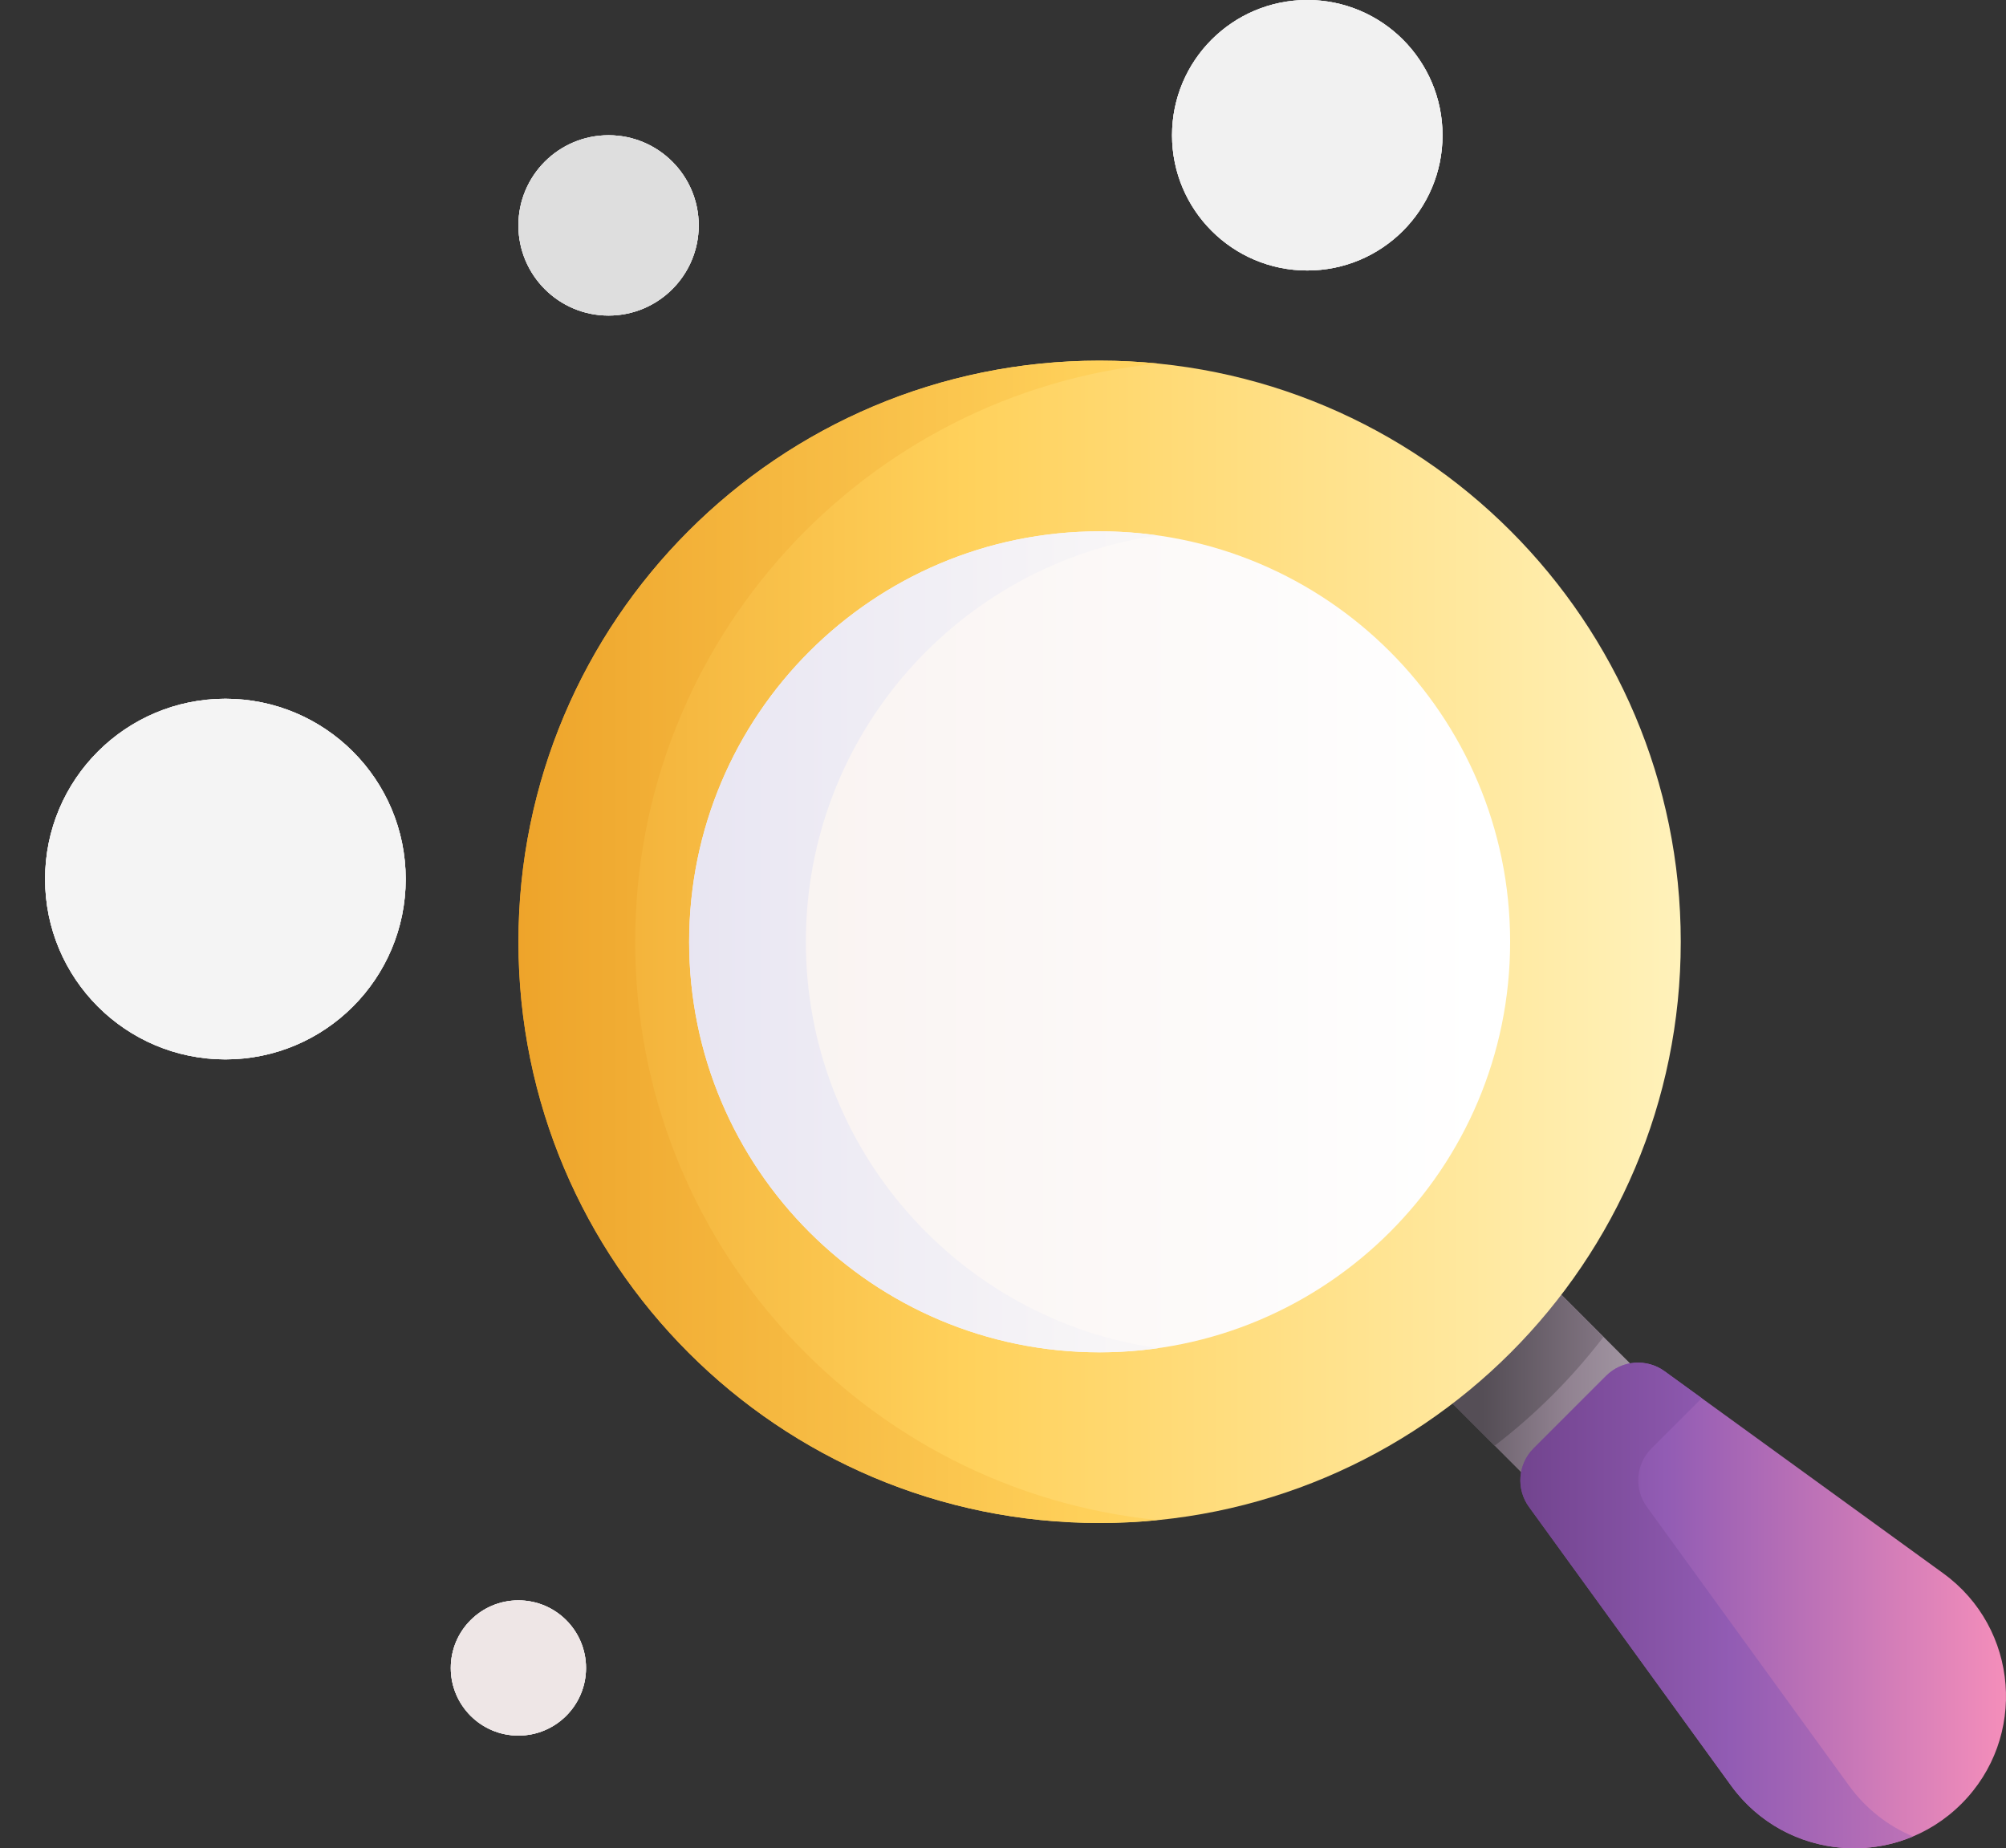 <svg width="89" height="82" viewBox="0 0 89 82" fill="none" xmlns="http://www.w3.org/2000/svg">
<rect x="0" y="0" width="89" height="82" fill="#333333" stroke="none"/>
<g clip-path="url(#clip0_3810_202)">
<path d="M70.119 67.945L74.949 63.115L68.369 56.535L63.539 61.365L70.119 67.945Z" fill="url(#paint0_linear_3810_202)"/>
<path d="M71.141 59.312C69.751 61.127 68.126 62.752 66.311 64.141L63.536 61.367L68.366 56.537L71.141 59.312Z" fill="url(#paint1_linear_3810_202)"/>
<path d="M48.786 67.568C34.546 67.568 23.002 56.024 23.002 41.784C23.002 27.544 34.546 16 48.786 16C63.026 16 74.57 27.544 74.57 41.784C74.57 56.024 63.026 67.568 48.786 67.568Z" fill="url(#paint2_linear_3810_202)"/>
<path d="M48.785 16C49.66 16 50.523 16.044 51.375 16.129C38.351 17.428 28.18 28.418 28.18 41.784C28.18 55.15 38.351 66.14 51.375 67.439C50.523 67.524 49.66 67.568 48.785 67.568C34.545 67.568 23.001 56.024 23.001 41.784C23.001 27.544 34.545 16 48.785 16Z" fill="url(#paint3_linear_3810_202)"/>
<path d="M48.788 59.995C38.73 59.995 30.577 51.842 30.577 41.784C30.577 31.726 38.73 23.572 48.788 23.572C58.846 23.572 67 31.726 67 41.784C67 51.842 58.846 59.995 48.788 59.995Z" fill="url(#paint4_linear_3810_202)"/>
<path d="M48.785 23.572C49.665 23.572 50.529 23.636 51.375 23.756C42.544 25.014 35.753 32.605 35.753 41.784C35.753 50.963 42.544 58.554 51.375 59.812C50.529 59.932 49.665 59.996 48.785 59.996C38.727 59.996 30.574 51.842 30.574 41.784C30.574 31.726 38.727 23.572 48.785 23.572Z" fill="url(#paint5_linear_3810_202)"/>
<path d="M87.025 80.025C89.957 77.093 89.573 72.235 86.216 69.801L73.852 60.835C73.055 60.257 71.956 60.344 71.259 61.04L68.04 64.259C67.344 64.955 67.257 66.055 67.835 66.852L76.801 79.216C79.235 82.572 84.094 82.957 87.025 80.025Z" fill="url(#paint6_linear_3810_202)"/>
<path d="M68.039 64.259L71.258 61.04C71.954 60.344 73.054 60.257 73.851 60.835L75.5 62.031L73.271 64.259C72.575 64.955 72.488 66.055 73.066 66.852L82.032 79.216C82.789 80.259 83.78 81.015 84.875 81.474C82.088 82.647 78.703 81.84 76.8 79.216L67.834 66.852C67.256 66.054 67.343 64.955 68.039 64.259Z" fill="url(#paint7_linear_3810_202)"/>
<circle cx="23" cy="74" r="3" fill="#F4F4F4"/>
<circle cx="23" cy="74" r="3" fill="#F4F4F4"/>
<circle cx="23" cy="74" r="3" fill="#EEE6E6"/>
<circle cx="10" cy="39" r="8" fill="#F4F4F4"/>
<circle cx="10" cy="39" r="8" fill="#F4F4F4"/>
<circle cx="10" cy="39" r="8" fill="#F4F4F4"/>
<circle cx="58" cy="6" r="6" fill="#F4F4F4"/>
<circle cx="58" cy="6" r="6" fill="#F4F4F4"/>
<circle cx="58" cy="6" r="6" fill="#F1F1F1"/>
<circle cx="27" cy="10" r="4" fill="#F4F4F4"/>
<circle cx="27" cy="10" r="4" fill="#F4F4F4"/>
<circle cx="27" cy="10" r="4" fill="#DEDEDE"/>
</g>
<defs>
<linearGradient id="paint0_linear_3810_202" x1="75.932" y1="62.24" x2="63.395" y2="62.24" gradientUnits="userSpaceOnUse">
<stop stop-color="#B5ADB6"/>
<stop offset="0.511" stop-color="#918291"/>
<stop offset="1" stop-color="#554E56"/>
</linearGradient>
<linearGradient id="paint1_linear_3810_202" x1="80.252" y1="60.339" x2="65.806" y2="60.339" gradientUnits="userSpaceOnUse">
<stop stop-color="#B5ADB6"/>
<stop offset="0.511" stop-color="#918291"/>
<stop offset="1" stop-color="#554E56"/>
</linearGradient>
<linearGradient id="paint2_linear_3810_202" x1="75.784" y1="41.784" x2="18.177" y2="41.784" gradientUnits="userSpaceOnUse">
<stop stop-color="#FFF3BE"/>
<stop offset="0.573" stop-color="#FFD15B"/>
<stop offset="1" stop-color="#ECA026"/>
</linearGradient>
<linearGradient id="paint3_linear_3810_202" x1="86.114" y1="41.784" x2="20.722" y2="41.784" gradientUnits="userSpaceOnUse">
<stop stop-color="#FFF3BE"/>
<stop offset="0.573" stop-color="#FFD15B"/>
<stop offset="1" stop-color="#ECA026"/>
</linearGradient>
<linearGradient id="paint4_linear_3810_202" x1="65.835" y1="41.784" x2="34.574" y2="41.784" gradientUnits="userSpaceOnUse">
<stop stop-color="white"/>
<stop offset="1" stop-color="#F9F3F1"/>
</linearGradient>
<linearGradient id="paint5_linear_3810_202" x1="49.622" y1="41.784" x2="3.856" y2="41.784" gradientUnits="userSpaceOnUse">
<stop stop-color="#F8F6F7"/>
<stop offset="1" stop-color="#D1CEEB"/>
</linearGradient>
<linearGradient id="paint6_linear_3810_202" x1="90.478" y1="71.227" x2="60.859" y2="71.227" gradientUnits="userSpaceOnUse">
<stop stop-color="#FE93BB"/>
<stop offset="0.559" stop-color="#925CB4"/>
<stop offset="1" stop-color="#5B3374"/>
</linearGradient>
<linearGradient id="paint7_linear_3810_202" x1="97.066" y1="71.226" x2="60.815" y2="71.226" gradientUnits="userSpaceOnUse">
<stop stop-color="#FE93BB"/>
<stop offset="0.559" stop-color="#925CB4"/>
<stop offset="1" stop-color="#5B3374"/>
</linearGradient>
<clipPath id="clip0_3810_202">
<rect width="89" height="82" fill="white" transform="matrix(-1 0 0 1 89 0)"/>
</clipPath>
</defs>
</svg>
